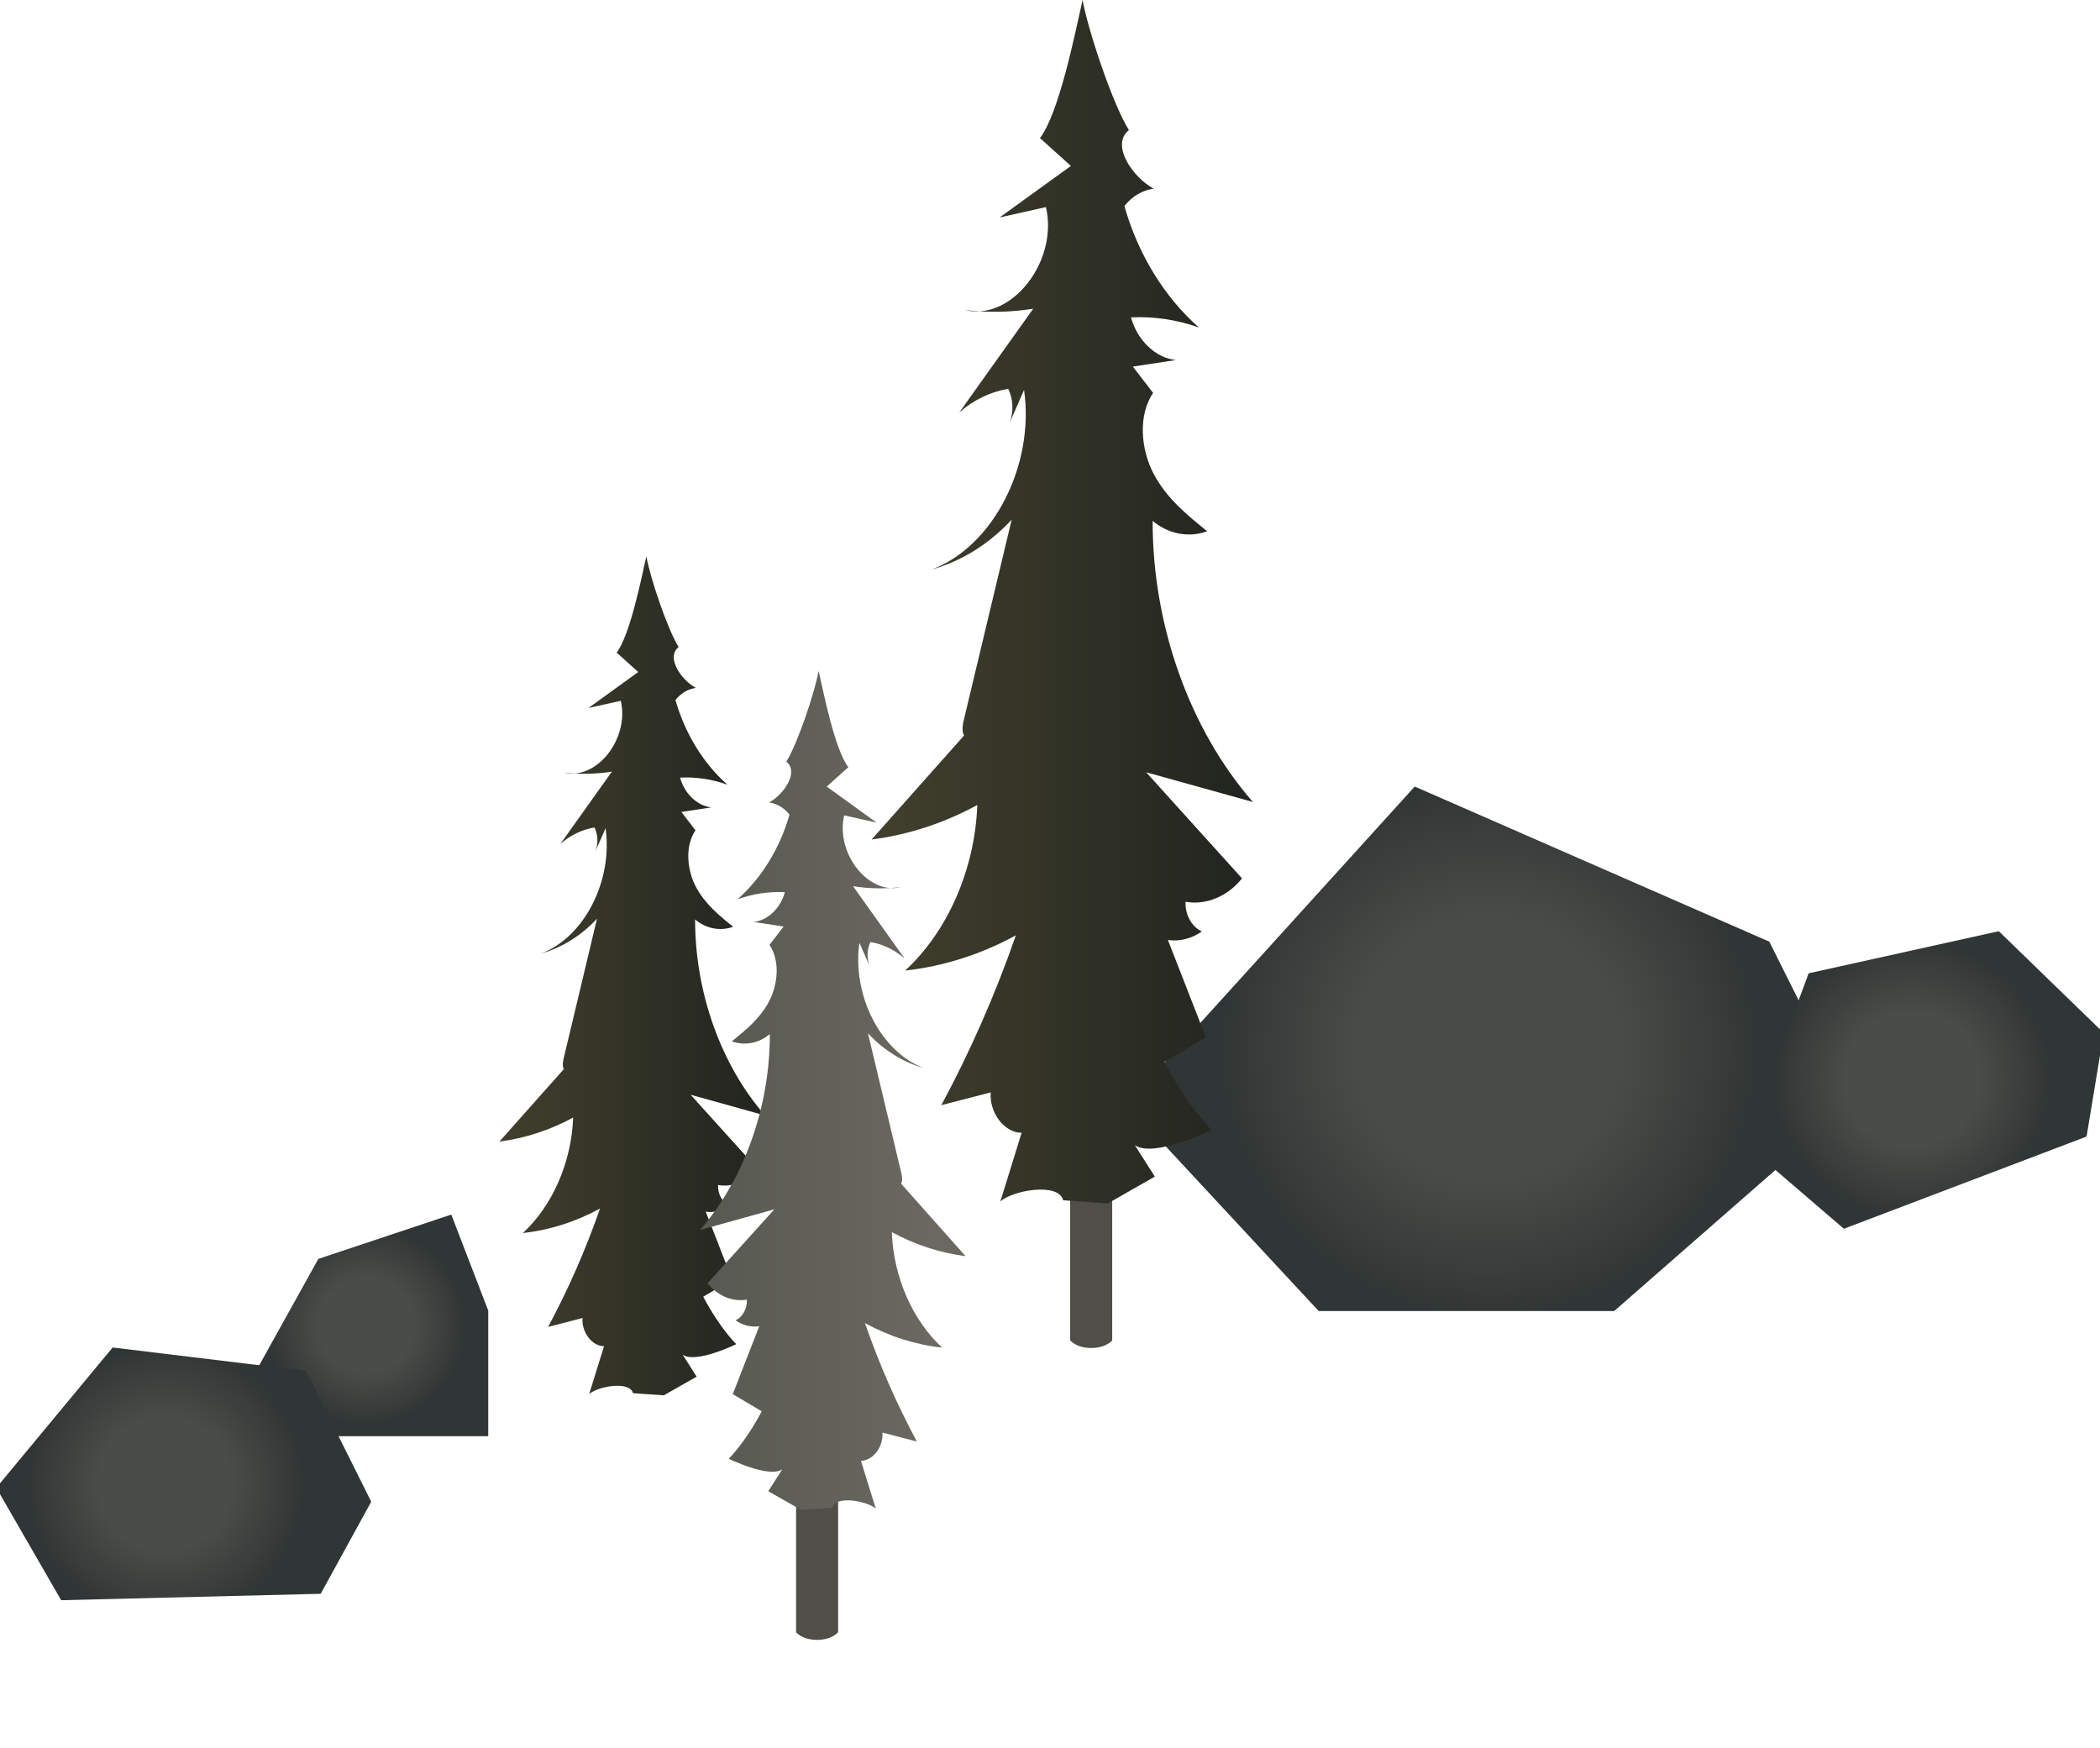 <?xml version="1.0" encoding="UTF-8" standalone="no"?>
<!-- Generator: Adobe Illustrator 24.1.2, SVG Export Plug-In . SVG Version: 6.00 Build 0)  -->

<svg
   xmlns:dc="http://purl.org/dc/elements/1.1/"
   xmlns:cc="http://creativecommons.org/ns#"
   xmlns:rdf="http://www.w3.org/1999/02/22-rdf-syntax-ns#"
   xmlns:svg="http://www.w3.org/2000/svg"
   xmlns="http://www.w3.org/2000/svg"
   xmlns:sodipodi="http://sodipodi.sourceforge.net/DTD/sodipodi-0.dtd"
   xmlns:inkscape="http://www.inkscape.org/namespaces/inkscape"
   version="1.1"
   id="Layer_1"
   x="0px"
   y="0px"
   viewBox="0 0 284.26 236.67"
   style="enable-background:new 0 0 284.26 236.67;"
   xml:space="preserve"
   sodipodi:docname="lake_background_left.svg"
   inkscape:version="0.92.5 (2060ec1f9f, 2020-04-08)"><defs
   id="defs72" /><sodipodi:namedview
   pagecolor="#ffffff"
   bordercolor="#666666"
   borderopacity="1"
   objecttolerance="10"
   gridtolerance="10"
   guidetolerance="10"
   inkscape:pageopacity="0"
   inkscape:pageshadow="2"
   inkscape:window-width="1487"
   inkscape:window-height="882"
   id="namedview70"
   showgrid="false"
   inkscape:zoom="1.9943381"
   inkscape:cx="157.76228"
   inkscape:cy="72.252269"
   inkscape:window-x="1439"
   inkscape:window-y="382"
   inkscape:window-maximized="0"
   inkscape:current-layer="g67" />
<style
   type="text/css"
   id="style2">
	.st0{fill:url(#SVGID_1_);}
	.st1{fill:url(#SVGID_2_);}
	.st2{fill:url(#SVGID_3_);}
	.st3{fill:#4F4E48;}
	.st4{fill:url(#SVGID_4_);}
	.st5{fill:url(#SVGID_5_);}
	.st6{fill:url(#SVGID_6_);}
	.st7{fill:url(#SVGID_7_);}
</style>
<g
   id="g67">
	<radialGradient
   id="SVGID_1_"
   cx="201.503"
   cy="141.97"
   r="36.727"
   gradientUnits="userSpaceOnUse">
		<stop
   offset="0.47"
   style="stop-color:#4A4C47"
   id="stop4" />
		<stop
   offset="0.999"
   style="stop-color:#303535"
   id="stop6" />
	</radialGradient>
	<polygon
   class="st0"
   points="152.5,149.47 191.5,106.47 239.5,127.47 250.5,149.47 218.5,177.47 178.5,177.47  "
   id="polygon9" />
	
		<radialGradient
   id="SVGID_2_"
   cx="307.258"
   cy="199.47"
   r="13.535"
   gradientTransform="matrix(-1,0,0,1,357.348,0)"
   gradientUnits="userSpaceOnUse">
		<stop
   offset="0.47"
   style="stop-color:#4A4C47"
   id="stop11" />
		<stop
   offset="0.999"
   style="stop-color:#303535"
   id="stop13" />
	</radialGradient>
	<polygon
   class="st1"
   points="61.59,184.47 43.59,190.47 33.59,208.47 42.59,214.47 66.59,214.47 66.59,197.47 "
   id="polygon16"
   style="fill:url(#SVGID_2_)"
   transform="translate(-0.501,-20.057)" />
	
		<radialGradient
   id="SVGID_3_"
   cx="-1926.068"
   cy="-597.334"
   r="18.938"
   gradientTransform="matrix(0.777,-0.63,0.63,0.777,2131.176,-614.281)"
   gradientUnits="userSpaceOnUse">
		<stop
   offset="0.47"
   style="stop-color:#4A4C47"
   id="stop18" />
		<stop
   offset="0.999"
   style="stop-color:#303535"
   id="stop20" />
	</radialGradient>
	<polygon
   class="st2"
   points="244.32,120.72 270.06,115.02 284.26,128.8 281.94,142.82 249.09,155.3 235.76,143.85 "
   id="polygon23"
   style="fill:url(#SVGID_3_)"
   transform="translate(0.501,11.031)" />
	<g
   id="g36">
		<path
   class="st3"
   d="M150.56,181.43c0,0-0.81,1.04-2.85,1.04s-2.85-1.04-2.85-1.04v-28.97h5.69V181.43z"
   id="path25" />
		<g
   id="g34">
			
				<linearGradient
   id="SVGID_4_"
   gradientUnits="userSpaceOnUse"
   x1="160.339"
   y1="81.454"
   x2="221.786"
   y2="81.454"
   gradientTransform="matrix(0.839 0 0 1 -16.575 0)">
				<stop
   offset="0"
   style="stop-color:#41402D"
   id="stop27" />
				<stop
   offset="0.958"
   style="stop-color:#232520"
   id="stop29" />
			</linearGradient>
			<path
   class="st4"
   d="M149.94,162.91c2.13-1.21,4.25-2.42,6.38-3.64c-0.9-1.42-1.81-2.84-2.71-4.26c2.53,1.8,10.4-2.05,10.4-2.05     s-3.12-2.97-6.41-9.21c1.88-1.11,3.75-2.22,5.63-3.33c-1.71-4.39-3.42-8.79-5.14-13.18c1.58,0.23,3.23-0.18,4.6-1.16     c-1.36-0.58-2.3-2.3-2.21-4.01c2.77,0.49,5.72-0.73,7.64-3.17c-4.32-4.79-8.64-9.58-12.97-14.36c4.81,1.34,9.63,2.68,14.44,4.02     c-8.56-9.82-13.58-23.89-13.57-38.06c2.1,1.79,4.92,2.33,7.38,1.41c-2.71-2.19-5.5-4.47-7.24-7.77     c-1.74-3.3-2.14-7.94-0.07-10.95c-0.92-1.19-1.83-2.38-2.75-3.57c1.94-0.29,3.88-0.59,5.82-0.88c-2.73-0.29-5.23-2.67-6.06-5.78     c3.1-0.15,6.22,0.32,9.19,1.37c-4.66-4.09-8.24-9.91-10.09-16.44c1.03-1.31,2.46-2.16,3.96-2.35c-2.78-1.5-5.89-5.91-3.35-7.93     c-2.18-3.5-5.49-13.36-6.27-17.61c-1.02,4.49-3.15,15.24-5.77,18.69c1.4,1.26,2.8,2.51,4.19,3.77c-3.22,2.33-6.44,4.65-9.66,6.98     c2.09-0.47,4.19-0.94,6.28-1.41c1.72,7.36-4.7,15.5-10.97,13.93c3.08,0.38,6.19,0.32,9.25-0.17c-3.34,4.68-6.68,9.36-10.01,14.04     c1.94-1.7,4.24-2.81,6.63-3.19c0.68,1.38,0.75,3.16,0.18,4.61c0.65-1.49,1.31-2.98,1.96-4.47c1.46,10.22-4.19,21.21-12.5,24.31     c4.01-1.11,7.77-3.45,10.82-6.74c-2.16,9.06-4.33,18.11-6.49,27.17c-0.19,0.81-0.31,1.87,0.29,2.31c0.6,0.44,1.17-1.22,0.47-1.07     c-4.41,4.96-8.82,9.92-13.23,14.88c4.94-0.63,9.79-2.21,14.31-4.67c-0.32,8.68-4,17.11-9.77,22.41     c5.18-0.57,10.27-2.19,14.99-4.77c-2.78,8-6.17,15.7-10.09,22.99c2.23-0.58,4.46-1.15,6.69-1.73c-0.22,2.76,1.85,5.47,4.18,5.47     c-0.96,3.1-1.92,6.2-2.88,9.3c1.69-1.54,7.91-2.61,8.5-0.17"
   id="path32" />
		</g>
	</g>
	<g
   id="g45">
		
			<linearGradient
   id="SVGID_5_"
   gradientUnits="userSpaceOnUse"
   x1="100.269"
   y1="132.098"
   x2="143.106"
   y2="132.098"
   gradientTransform="matrix(0.839 0 0 1 -16.575 0)">
			<stop
   offset="0"
   style="stop-color:#41402D"
   id="stop38" />
			<stop
   offset="0.958"
   style="stop-color:#232520"
   id="stop40" />
		</linearGradient>
		<path
   class="st5"
   d="M89.85,188.88c1.48-0.84,2.96-1.69,4.45-2.53c-0.63-0.99-1.26-1.98-1.89-2.97c1.77,1.25,7.25-1.43,7.25-1.43    s-2.17-2.07-4.47-6.42c1.31-0.77,2.62-1.55,3.92-2.32c-1.19-3.06-2.39-6.12-3.58-9.19c1.1,0.16,2.25-0.13,3.21-0.81    c-0.95-0.4-1.61-1.6-1.54-2.8c1.93,0.35,3.99-0.51,5.32-2.21c-3.01-3.34-6.03-6.68-9.04-10.01c3.36,0.93,6.71,1.87,10.07,2.8    c-5.97-6.85-9.47-16.66-9.46-26.53c1.46,1.25,3.43,1.63,5.15,0.99c-1.89-1.52-3.84-3.11-5.05-5.42c-1.21-2.3-1.49-5.53-0.05-7.63    c-0.64-0.83-1.28-1.66-1.91-2.49c1.35-0.21,2.71-0.41,4.06-0.62c-1.91-0.2-3.65-1.86-4.23-4.03c2.16-0.11,4.34,0.22,6.41,0.96    c-3.25-2.85-5.74-6.91-7.04-11.46c0.72-0.91,1.72-1.51,2.76-1.64c-1.94-1.05-4.11-4.12-2.33-5.53c-1.52-2.44-3.83-9.31-4.37-12.28    c-0.71,3.13-2.2,10.63-4.02,13.03c0.97,0.88,1.95,1.75,2.92,2.63c-2.25,1.62-4.49,3.24-6.74,4.87c1.46-0.33,2.92-0.66,4.38-0.98    c1.2,5.13-3.28,10.81-7.65,9.71c2.14,0.26,4.31,0.22,6.45-0.12c-2.33,3.26-4.65,6.53-6.98,9.79c1.35-1.18,2.96-1.96,4.62-2.23    c0.48,0.96,0.52,2.21,0.13,3.22c0.46-1.04,0.91-2.08,1.37-3.12c1.02,7.13-2.92,14.79-8.71,16.95c2.79-0.77,5.42-2.41,7.55-4.7    c-1.51,6.31-3.02,12.63-4.52,18.94c-0.13,0.56-0.22,1.3,0.2,1.61c0.42,0.31,0.81-0.85,0.33-0.75c-3.07,3.46-6.15,6.91-9.22,10.37    c3.44-0.44,6.82-1.54,9.98-3.25c-0.22,6.05-2.79,11.93-6.81,15.63c3.61-0.39,7.16-1.52,10.45-3.32    c-1.94,5.58-4.3,10.95-7.03,16.03c1.55-0.4,3.11-0.8,4.66-1.21c-0.15,1.93,1.29,3.81,2.91,3.82c-0.67,2.16-1.34,4.32-2.01,6.48    c1.18-1.07,5.52-1.82,5.93-0.12"
   id="path43" />
	</g>
	<g
   id="g58">
		<path
   class="st3"
   d="M107.75,220.94c0,0,0.81,1.04,2.85,1.04s2.85-1.04,2.85-1.04v-28.97h-5.69V220.94z"
   id="path47" />
		<g
   id="g56">
			
				<linearGradient
   id="SVGID_6_"
   gradientUnits="userSpaceOnUse"
   x1="-12190.673"
   y1="147.602"
   x2="-12147.836"
   y2="147.602"
   gradientTransform="matrix(-0.839 0 0 1 -10101.987 0)">
				<stop
   offset="0"
   style="stop-color:#6A6861"
   id="stop49" />
				<stop
   offset="1"
   style="stop-color:#54564E"
   id="stop51" />
			</linearGradient>
			<path
   class="st6"
   d="M108.45,204.39c-1.48-0.84-2.96-1.69-4.45-2.53c0.63-0.99,1.26-1.98,1.89-2.97     c-1.77,1.25-7.25-1.43-7.25-1.43s2.17-2.07,4.47-6.42c-1.31-0.77-2.62-1.55-3.92-2.32c1.19-3.06,2.39-6.12,3.58-9.19     c-1.1,0.16-2.25-0.13-3.21-0.81c0.95-0.4,1.61-1.6,1.54-2.8c-1.93,0.35-3.99-0.51-5.32-2.21c3.01-3.34,6.03-6.68,9.04-10.01     c-3.36,0.93-6.71,1.87-10.07,2.8c5.97-6.85,9.47-16.66,9.46-26.53c-1.46,1.25-3.43,1.63-5.15,0.99c1.89-1.52,3.84-3.11,5.05-5.42     c1.21-2.3,1.49-5.53,0.05-7.63c0.64-0.83,1.28-1.66,1.91-2.49c-1.35-0.21-2.71-0.41-4.06-0.62c1.91-0.2,3.65-1.86,4.23-4.03     c-2.16-0.11-4.34,0.22-6.41,0.96c3.25-2.85,5.74-6.91,7.04-11.46c-0.72-0.91-1.72-1.51-2.76-1.64c1.94-1.05,4.11-4.12,2.33-5.53     c1.52-2.44,3.83-9.31,4.37-12.28c0.71,3.13,2.2,10.63,4.02,13.03c-0.97,0.88-1.95,1.75-2.92,2.63c2.25,1.62,4.49,3.24,6.74,4.87     c-1.46-0.33-2.92-0.66-4.38-0.98c-1.2,5.13,3.28,10.81,7.65,9.71c-2.14,0.26-4.31,0.22-6.45-0.12c2.33,3.26,4.65,6.53,6.98,9.79     c-1.35-1.18-2.96-1.96-4.62-2.23c-0.48,0.96-0.52,2.21-0.13,3.22c-0.46-1.04-0.91-2.08-1.37-3.12     c-1.02,7.13,2.92,14.79,8.71,16.95c-2.79-0.77-5.42-2.41-7.55-4.7c1.51,6.31,3.02,12.63,4.52,18.94c0.13,0.56,0.22,1.3-0.2,1.61     c-0.42,0.31-0.81-0.85-0.33-0.75c3.07,3.46,6.15,6.91,9.22,10.37c-3.44-0.44-6.82-1.54-9.98-3.25     c0.22,6.05,2.79,11.93,6.81,15.63c-3.61-0.39-7.16-1.52-10.45-3.32c1.94,5.58,4.3,10.95,7.03,16.03c-1.55-0.4-3.11-0.8-4.66-1.21     c0.15,1.93-1.29,3.81-2.91,3.82c0.67,2.16,1.34,4.32,2.01,6.48c-1.18-1.07-5.52-1.82-5.93-0.12"
   id="path54" />
		</g>
	</g>
	
		<radialGradient
   id="SVGID_7_"
   cx="-2314.647"
   cy="-2758.636"
   r="18.938"
   gradientTransform="matrix(0.942,-0.337,0.337,0.942,3132.956,2039.516)"
   gradientUnits="userSpaceOnUse">
		<stop
   offset="0.47"
   style="stop-color:#4A4C47"
   id="stop60" />
		<stop
   offset="0.999"
   style="stop-color:#303535"
   id="stop62" />
	</radialGradient>
	<polygon
   class="st7"
   points="15.75,202.46 41.92,205.63 50.75,223.34 43.91,235.8 8.78,236.67 0,221.45 "
   id="polygon65"
   style="fill:url(#SVGID_7_)"
   transform="translate(-0.501,-20.057)" />
</g>
</svg>